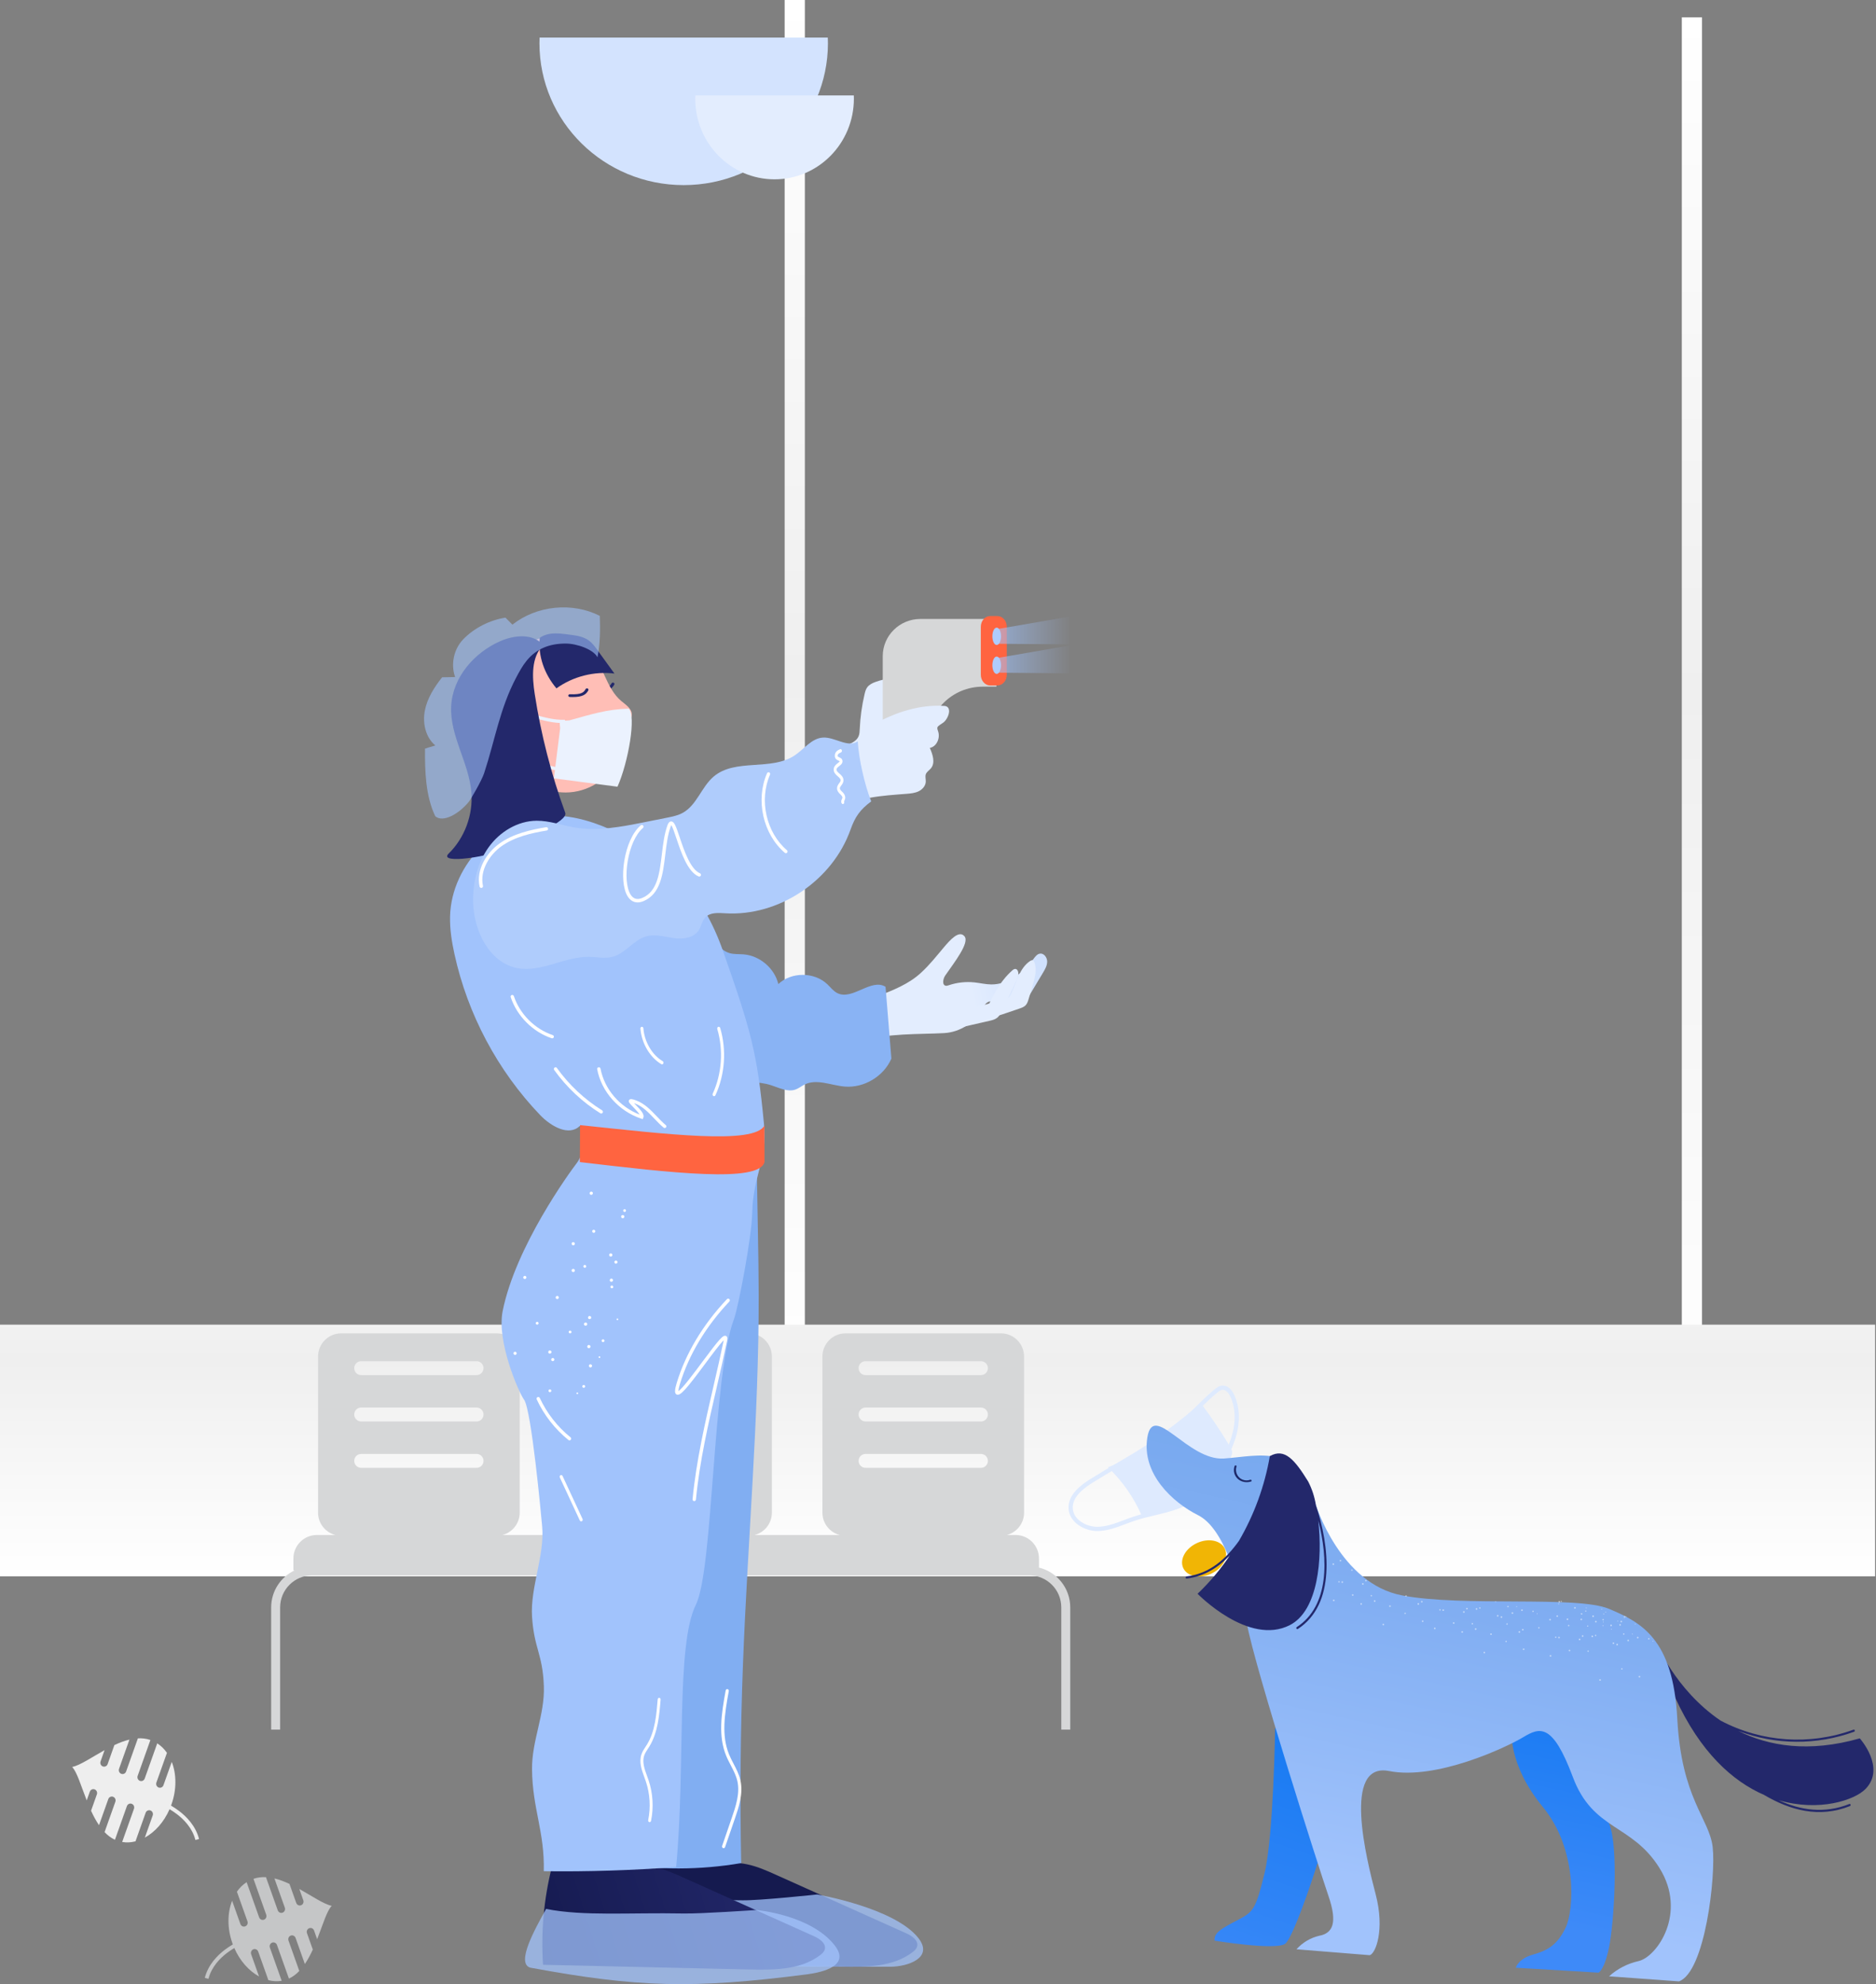 <svg width="227" height="240" viewBox="0 0 227 240" fill="none" xmlns="http://www.w3.org/2000/svg">
<rect x="0" y="0" width="227" height="240" fill="#808080" stroke="none"/>
<g clip-path="url(#clip0)">
<path d="M205.947 2.099H203.503V169.329H205.947V2.099Z" fill="url(#paint0_linear)"/>
<path d="M97.389 0H94.945V167.23H97.389V0Z" fill="url(#paint1_linear)"/>
<path d="M226.891 160.233H0V190.671H226.891V160.233Z" fill="url(#paint2_linear)"/>
<path d="M182.916 209.233C182.916 209.233 182.421 213.401 186.679 218.563C190.938 223.724 190.443 231.069 189.452 233.153C188.462 235.237 187.274 235.932 185.491 236.428C183.708 236.924 183.411 238.016 183.411 238.016L193.413 238.612C193.413 238.612 194.107 238.413 194.701 235.535C195.295 232.656 195.889 223.426 194.701 220.547C193.513 217.669 191.532 209.034 191.532 209.034C191.532 209.034 184.401 205.56 182.916 209.233Z" fill="url(#paint3_linear)"/>
<path d="M154.297 209.034C154.297 209.034 154.099 222.136 153.01 226.602C151.92 231.069 151.623 231.267 149.742 232.26C147.86 233.252 146.87 233.748 146.969 234.741C146.969 234.741 154.198 235.932 155.485 235.138C156.772 234.344 161.922 218.563 162.021 214.791C162.12 211.019 154.297 209.034 154.297 209.034Z" fill="url(#paint4_linear)"/>
<path d="M134.427 184.951C135.026 184.79 135.617 184.566 136.189 184.35C136.562 184.209 136.935 184.067 137.311 183.943C138.082 183.688 138.886 183.496 139.691 183.305C140.161 183.192 140.632 183.079 141.095 182.955C142.341 182.62 143.775 182.143 144.956 181.147C145.766 180.465 146.379 179.603 146.987 178.706C147.9 177.361 148.92 175.78 149.475 174.042C150.086 172.13 150.041 170.245 149.348 168.737C148.987 167.952 148.423 167.528 147.84 167.601C147.509 167.642 147.24 167.84 147.02 168.016C146.276 168.607 145.591 169.281 144.93 169.934C144.573 170.286 144.216 170.637 143.849 170.978C141.269 173.37 138.168 175.196 135.169 176.963C134.109 177.587 133.013 178.233 131.954 178.895C130.761 179.641 129.188 180.826 129.299 182.504C129.407 184.164 131.238 185.234 132.88 185.193C133.362 185.181 133.868 185.101 134.427 184.951ZM138.163 183.155C137.821 183.247 137.482 183.346 137.15 183.456C136.768 183.583 136.388 183.726 136.009 183.87C135.448 184.082 134.869 184.301 134.295 184.455C133.775 184.595 133.307 184.668 132.866 184.68C131.461 184.715 129.896 183.836 129.807 182.471C129.716 181.068 131.143 180.007 132.224 179.331C133.276 178.673 134.37 178.028 135.426 177.406C138.449 175.625 141.574 173.784 144.194 171.355C144.565 171.011 144.926 170.656 145.286 170.3C145.938 169.657 146.613 168.993 147.336 168.418C147.512 168.277 147.699 168.136 147.903 168.11C148.317 168.058 148.681 168.511 148.884 168.952C149.523 170.343 149.561 172.095 148.989 173.885C148.454 175.557 147.498 177.041 146.565 178.417C145.978 179.283 145.388 180.113 144.628 180.754C143.523 181.686 142.155 182.139 140.962 182.46C140.503 182.583 140.037 182.694 139.571 182.806C139.1 182.918 138.628 183.03 138.163 183.155Z" fill="#DEEAFE"/>
<path d="M149.089 175.645C149.101 175.891 148.996 176.127 148.894 176.353C148.159 177.974 147.371 179.663 145.95 180.755C145.228 181.311 144.379 181.68 143.525 182.003C141.801 182.653 140.014 183.136 138.198 183.442C137.24 181.2 135.821 179.156 134.052 177.468C136.772 176.732 144.528 170.499 145.3 169.721C146.564 171.403 147.738 173.15 148.817 174.954C148.947 175.167 149.078 175.394 149.089 175.645Z" fill="#DEEAFE"/>
<path d="M225.746 216.38C228.219 213.813 225.039 210.272 225.039 210.272C218.867 212.031 214.028 211.211 210.331 209.374C214.84 211.086 219.812 211.122 224.345 209.474C224.502 209.417 224.434 209.164 224.275 209.222C219.001 211.145 213.162 210.747 208.196 208.125C202.651 204.372 200.351 198.57 200.351 198.57L202.692 205.314C205.727 211.969 209.67 215.471 213.455 217.113C216.616 218.975 220.118 219.944 223.841 218.465C223.996 218.404 223.929 218.15 223.772 218.212C220.746 219.414 217.877 218.974 215.223 217.754C220.108 219.189 224.429 217.747 225.746 216.38Z" fill="#23286B"/>
<path d="M159.221 182.041C159.221 182.041 162.178 191.543 169.62 192.974C177.062 194.404 190.824 192.974 194.698 194.609C198.572 196.243 202.446 198.185 202.955 207.891C203.465 217.597 206.829 219.948 207.237 223.421C207.644 226.895 206.319 238.543 203.159 239.667L194.698 239.054C195.709 238.143 196.938 237.51 198.266 237.215C200.509 236.704 204.179 231.391 200.814 225.976C197.45 220.561 192.761 221.48 190.314 214.941C187.868 208.402 186.338 208.913 184.3 210.139C182.261 211.365 173.799 215.35 168.091 214.226C162.382 213.102 165.338 224.852 166.46 229.143C167.581 233.435 166.46 236.295 165.746 236.5L156.877 235.785C157.606 234.971 158.567 234.4 159.63 234.15C161.261 233.843 161.872 232.617 160.751 229.348C159.63 226.078 151.882 201.863 150.862 196.346C149.843 190.828 148.008 184.8 144.95 183.267C141.891 181.735 138.12 178.261 138.833 173.867C139.547 169.474 143.726 176.728 148.11 176.422C152.493 176.115 157.081 174.48 159.221 182.041Z" fill="url(#paint5_linear)"/>
<path d="M146.539 190.363C147.932 189.725 148.682 188.376 148.215 187.349C147.747 186.323 146.238 186.007 144.845 186.645C143.452 187.283 142.702 188.632 143.169 189.659C143.637 190.685 145.146 191.001 146.539 190.363Z" fill="#F1B505"/>
<path d="M159.23 182.085C159.074 181.078 158.756 180.102 158.289 179.197C156.66 176.573 155.453 175.117 153.653 176.133C153.027 179.749 151.76 183.223 149.911 186.391C148.358 188.549 146.41 190.335 143.589 190.684C143.424 190.704 143.422 190.967 143.589 190.946C145.782 190.675 147.462 189.575 148.843 188.103C147.708 189.804 146.389 191.372 144.91 192.781C144.91 192.781 151.075 199.136 156.078 196.571C159.505 194.814 160.038 188.544 159.511 183.924C160.712 188.518 160.877 194.238 156.914 196.81C156.773 196.902 156.904 197.129 157.047 197.037C161.667 194.036 160.876 186.976 159.23 182.085Z" fill="#23286B"/>
<path d="M149.382 177.348C149.003 178.561 150.119 179.577 151.367 179.207C151.518 179.162 151.439 178.946 151.289 178.991C150.628 179.242 149.888 178.908 149.638 178.244C149.534 177.969 149.527 177.665 149.62 177.386C149.665 177.241 149.427 177.205 149.382 177.348Z" fill="#1C2868"/>
<path opacity="0.51" d="M162.112 188.816C162.134 188.865 162.192 188.886 162.24 188.864C162.241 188.864 162.242 188.863 162.243 188.863C162.291 188.841 162.312 188.784 162.29 188.736C162.29 188.735 162.29 188.735 162.29 188.735C162.268 188.686 162.211 188.665 162.162 188.687C162.161 188.687 162.16 188.688 162.159 188.688C162.111 188.71 162.09 188.767 162.112 188.815C162.112 188.816 162.112 188.816 162.112 188.816ZM167.294 196.468C167.276 196.519 167.303 196.575 167.354 196.593C167.402 196.613 167.457 196.59 167.476 196.542C167.477 196.54 167.478 196.539 167.478 196.537C167.495 196.486 167.469 196.43 167.418 196.412C167.368 196.393 167.313 196.418 167.294 196.468ZM168.1 194.247C168.081 194.298 168.107 194.355 168.158 194.373C168.208 194.392 168.265 194.366 168.284 194.315C168.284 194.314 168.284 194.313 168.284 194.312C168.303 194.262 168.278 194.207 168.228 194.188C168.176 194.171 168.121 194.197 168.1 194.247ZM163.618 193.006C163.659 193.041 163.72 193.037 163.755 192.996C163.79 192.955 163.785 192.894 163.744 192.859C163.705 192.825 163.645 192.829 163.61 192.868C163.575 192.909 163.579 192.97 163.618 193.006ZM165.213 191.262C165.254 191.297 165.315 191.293 165.35 191.252C165.385 191.211 165.38 191.15 165.339 191.115C165.299 191.081 165.24 191.085 165.204 191.124C165.17 191.165 165.173 191.226 165.213 191.262ZM172.045 196.108C172.048 196.161 172.094 196.203 172.148 196.2C172.201 196.198 172.242 196.154 172.24 196.101C172.24 196.101 172.24 196.1 172.24 196.1C172.241 196.048 172.2 196.005 172.148 196.004C172.146 196.004 172.143 196.004 172.141 196.004C172.087 196.009 172.046 196.054 172.045 196.108ZM171.944 193.743C171.948 193.797 171.993 193.839 172.046 193.839C172.1 193.836 172.141 193.789 172.139 193.736C172.136 193.682 172.091 193.64 172.037 193.643C172.037 193.643 172.036 193.643 172.036 193.643C171.983 193.645 171.942 193.689 171.944 193.742C171.944 193.742 171.944 193.743 171.944 193.743ZM161.954 191.394C161.986 191.43 162.041 191.433 162.077 191.401C162.112 191.37 162.115 191.315 162.083 191.279C162.052 191.243 161.997 191.24 161.961 191.272C161.926 191.304 161.923 191.358 161.954 191.394ZM163.52 189.982C163.552 190.017 163.606 190.02 163.642 189.989C163.679 189.958 163.684 189.903 163.653 189.866C163.622 189.829 163.567 189.825 163.531 189.855C163.529 189.856 163.528 189.858 163.527 189.859C163.491 189.889 163.487 189.943 163.517 189.979C163.518 189.98 163.518 189.981 163.52 189.982ZM169.935 195.152C169.934 195.201 169.972 195.242 170.02 195.246C170.067 195.249 170.107 195.213 170.109 195.167C170.109 195.165 170.109 195.164 170.109 195.163C170.113 195.115 170.077 195.073 170.029 195.07C170.028 195.07 170.028 195.07 170.027 195.07C169.98 195.069 169.939 195.105 169.935 195.152ZM170.047 193.048C170.045 193.096 170.082 193.136 170.129 193.138C170.176 193.14 170.216 193.105 170.218 193.059C170.218 193.057 170.218 193.056 170.218 193.055C170.222 193.007 170.186 192.965 170.138 192.962C170.137 192.962 170.137 192.962 170.136 192.962C170.089 192.962 170.049 193 170.047 193.048ZM165.858 192.98C165.838 193.024 165.858 193.075 165.901 193.096C165.944 193.116 165.995 193.099 166.016 193.055C166.036 193.012 166.019 192.96 165.977 192.937C165.932 192.917 165.879 192.935 165.858 192.98ZM161.297 193.537C161.276 193.589 161.298 193.648 161.348 193.672C161.399 193.695 161.458 193.674 161.482 193.624C161.504 193.573 161.481 193.513 161.431 193.489C161.38 193.466 161.321 193.487 161.297 193.537ZM162.323 191.327C162.3 191.377 162.321 191.437 162.371 191.461C162.421 191.485 162.481 191.463 162.505 191.413C162.529 191.363 162.507 191.303 162.457 191.279C162.407 191.255 162.347 191.277 162.323 191.327ZM163.346 189.116C163.324 189.167 163.347 189.227 163.398 189.25C163.449 189.272 163.507 189.248 163.529 189.198C163.551 189.147 163.527 189.088 163.476 189.066C163.427 189.045 163.369 189.067 163.346 189.116ZM171.524 194.047C171.544 194.099 171.602 194.126 171.656 194.108C171.708 194.087 171.733 194.028 171.712 193.976C171.691 193.925 171.635 193.9 171.584 193.918C171.533 193.938 171.506 193.995 171.524 194.047ZM161.442 186.289C161.402 186.327 161.399 186.391 161.436 186.433L161.442 186.289ZM166.237 193.66C166.237 193.715 166.28 193.761 166.335 193.766C166.39 193.766 166.435 193.722 166.437 193.667C166.44 193.612 166.399 193.565 166.344 193.562C166.344 193.562 166.343 193.562 166.342 193.562C166.287 193.56 166.239 193.603 166.237 193.66ZM164.604 194.006C164.601 194.061 164.644 194.108 164.699 194.111C164.754 194.114 164.801 194.072 164.804 194.017C164.807 193.963 164.767 193.917 164.713 193.912C164.657 193.908 164.609 193.95 164.604 194.006ZM164.808 191.586C164.804 191.642 164.846 191.691 164.901 191.695C164.956 191.698 165.003 191.658 165.01 191.604C165.013 191.548 164.972 191.499 164.916 191.492C164.861 191.49 164.813 191.531 164.808 191.586ZM161.243 189.155C161.219 189.204 161.238 189.263 161.287 189.288C161.287 189.288 161.287 189.288 161.287 189.288C161.336 189.314 161.397 189.296 161.423 189.248C161.448 189.198 161.429 189.137 161.379 189.111C161.33 189.086 161.269 189.106 161.243 189.155ZM162.133 188.745C162.123 188.785 162.147 188.826 162.187 188.837C162.227 188.846 162.267 188.823 162.279 188.783C162.29 188.743 162.266 188.702 162.226 188.691C162.226 188.691 162.226 188.691 162.226 188.691C162.187 188.679 162.146 188.701 162.135 188.739C162.134 188.741 162.134 188.743 162.133 188.745Z" fill="white"/>
<path opacity="0.51" d="M180.94 193.783C180.962 193.801 180.994 193.797 181.012 193.776C181.03 193.754 181.026 193.722 181.004 193.704C180.983 193.686 180.951 193.689 180.933 193.711C180.915 193.733 180.918 193.765 180.94 193.783ZM185.955 195.209C185.958 195.238 185.984 195.259 186.012 195.256C186.039 195.254 186.058 195.232 186.057 195.205C186.057 195.203 186.056 195.201 186.056 195.199C186.054 195.171 186.03 195.15 186.002 195.152C185.974 195.155 185.953 195.181 185.955 195.209ZM183.462 194.323C183.456 194.351 183.472 194.379 183.498 194.389C183.526 194.397 183.556 194.38 183.564 194.352C183.572 194.324 183.555 194.294 183.527 194.286C183.499 194.281 183.471 194.296 183.462 194.323ZM179.516 199.859C179.498 199.91 179.525 199.966 179.575 199.984C179.624 200.004 179.678 199.981 179.698 199.933C179.699 199.931 179.699 199.93 179.7 199.928C179.717 199.877 179.691 199.821 179.64 199.803C179.59 199.784 179.535 199.809 179.516 199.859ZM180.322 197.638C180.304 197.69 180.332 197.745 180.383 197.762C180.433 197.78 180.488 197.753 180.506 197.703C180.525 197.653 180.5 197.598 180.45 197.579C180.398 197.562 180.342 197.588 180.322 197.638ZM181.131 195.415C181.113 195.465 181.138 195.52 181.188 195.538C181.189 195.539 181.19 195.539 181.191 195.54C181.239 195.559 181.294 195.536 181.313 195.488C181.314 195.486 181.315 195.485 181.315 195.483C181.332 195.431 181.306 195.375 181.256 195.354C181.205 195.337 181.15 195.364 181.131 195.415ZM175.84 196.398C175.881 196.433 175.942 196.428 175.977 196.387C176.011 196.347 176.007 196.285 175.966 196.25C175.926 196.216 175.867 196.22 175.831 196.259C175.796 196.3 175.8 196.361 175.84 196.398ZM177.435 194.654C177.475 194.689 177.536 194.684 177.571 194.643C177.606 194.603 177.602 194.541 177.561 194.506C177.521 194.472 177.461 194.476 177.426 194.515C177.391 194.555 177.395 194.617 177.435 194.654ZM184.267 199.499C184.271 199.553 184.316 199.594 184.37 199.591C184.423 199.589 184.464 199.545 184.462 199.492C184.462 199.492 184.462 199.491 184.462 199.491C184.463 199.439 184.422 199.397 184.37 199.396C184.368 199.396 184.366 199.396 184.363 199.396C184.309 199.4 184.267 199.445 184.267 199.499ZM184.166 197.134C184.17 197.188 184.215 197.23 184.268 197.23C184.322 197.227 184.363 197.18 184.361 197.126C184.358 197.073 184.313 197.031 184.259 197.034C184.259 197.034 184.258 197.034 184.258 197.034C184.205 197.035 184.164 197.08 184.166 197.132C184.166 197.133 184.166 197.134 184.166 197.134ZM184.064 194.773C184.065 194.825 184.108 194.866 184.159 194.865C184.161 194.865 184.162 194.865 184.164 194.865C184.217 194.865 184.26 194.821 184.26 194.767C184.26 194.765 184.26 194.764 184.26 194.762C184.257 194.708 184.211 194.666 184.157 194.669C184.103 194.672 184.061 194.718 184.064 194.772C184.064 194.773 184.064 194.773 184.064 194.773ZM174.176 194.786C174.208 194.821 174.263 194.824 174.299 194.793C174.334 194.761 174.337 194.706 174.306 194.67C174.274 194.634 174.219 194.631 174.183 194.663C174.148 194.695 174.145 194.75 174.176 194.786ZM182.157 198.544C182.156 198.593 182.193 198.634 182.242 198.637C182.289 198.64 182.328 198.605 182.331 198.558C182.331 198.557 182.331 198.556 182.331 198.554C182.335 198.506 182.299 198.465 182.251 198.461C182.25 198.461 182.25 198.461 182.249 198.461C182.202 198.46 182.162 198.496 182.157 198.544ZM182.269 196.439C182.267 196.487 182.304 196.527 182.351 196.529C182.398 196.532 182.438 196.496 182.44 196.45C182.44 196.448 182.44 196.447 182.44 196.446C182.444 196.398 182.408 196.356 182.36 196.353C182.359 196.353 182.359 196.353 182.358 196.353C182.311 196.353 182.271 196.391 182.269 196.439ZM182.379 194.328C182.375 194.376 182.411 194.417 182.459 194.421C182.46 194.421 182.46 194.421 182.461 194.421C182.506 194.425 182.546 194.391 182.55 194.346C182.55 194.343 182.55 194.341 182.55 194.338C182.554 194.29 182.518 194.248 182.47 194.245C182.469 194.245 182.469 194.245 182.468 194.245C182.421 194.244 182.382 194.281 182.379 194.328ZM178.079 196.371C178.06 196.415 178.079 196.467 178.123 196.487C178.166 196.508 178.217 196.49 178.238 196.447C178.258 196.403 178.241 196.351 178.198 196.328C178.154 196.307 178.101 196.327 178.079 196.371ZM178.989 194.465C178.967 194.506 178.983 194.557 179.024 194.578C179.025 194.579 179.027 194.58 179.028 194.581C179.071 194.602 179.123 194.584 179.143 194.541C179.163 194.497 179.146 194.445 179.104 194.422C179.06 194.402 179.009 194.422 178.989 194.465ZM186.124 196.926C186.138 196.97 186.185 196.993 186.228 196.979C186.23 196.978 186.232 196.978 186.233 196.977C186.278 196.963 186.304 196.914 186.289 196.868C186.288 196.867 186.288 196.866 186.288 196.865C186.27 196.821 186.22 196.798 186.175 196.814C186.13 196.829 186.107 196.878 186.122 196.923C186.123 196.924 186.124 196.925 186.124 196.926ZM185.42 194.935C185.436 194.98 185.486 195.005 185.532 194.99C185.577 194.972 185.6 194.921 185.583 194.876C185.567 194.832 185.519 194.809 185.475 194.823C185.43 194.837 185.404 194.885 185.418 194.93C185.419 194.932 185.419 194.934 185.42 194.935ZM173.519 196.928C173.497 196.98 173.52 197.039 173.57 197.063C173.62 197.087 173.68 197.065 173.704 197.015C173.726 196.964 173.703 196.904 173.652 196.881C173.602 196.857 173.543 196.878 173.519 196.928ZM174.545 194.718C174.522 194.768 174.543 194.828 174.593 194.852C174.643 194.876 174.703 194.854 174.727 194.804C174.751 194.754 174.729 194.694 174.679 194.67C174.629 194.646 174.569 194.668 174.545 194.718ZM183.745 197.438C183.766 197.491 183.824 197.518 183.878 197.499C183.93 197.478 183.955 197.419 183.933 197.367C183.913 197.316 183.857 197.291 183.806 197.309C183.755 197.329 183.728 197.386 183.745 197.438ZM182.911 195.149C182.931 195.201 182.987 195.227 183.039 195.21C183.092 195.191 183.119 195.133 183.1 195.081C183.081 195.028 183.024 195.001 182.971 195.02C182.92 195.04 182.893 195.097 182.911 195.149ZM178.459 197.051C178.459 197.106 178.502 197.152 178.556 197.157C178.612 197.157 178.657 197.114 178.659 197.058C178.662 197.004 178.621 196.956 178.566 196.953C178.566 196.953 178.565 196.953 178.564 196.953C178.508 196.95 178.461 196.994 178.459 197.051C178.459 197.051 178.459 197.051 178.459 197.051ZM178.562 194.613C178.56 194.669 178.604 194.717 178.659 194.719C178.659 194.719 178.659 194.719 178.66 194.719C178.714 194.721 178.76 194.679 178.761 194.624C178.764 194.569 178.721 194.522 178.666 194.52C178.612 194.517 178.566 194.559 178.562 194.613ZM176.826 197.397C176.823 197.452 176.866 197.499 176.921 197.503C176.976 197.506 177.023 197.463 177.026 197.408C177.029 197.355 176.989 197.308 176.935 197.303C176.879 197.299 176.831 197.341 176.826 197.397ZM177.029 194.977C177.025 195.033 177.067 195.082 177.123 195.086C177.177 195.089 177.225 195.049 177.231 194.995C177.235 194.939 177.194 194.89 177.138 194.883C177.082 194.88 177.035 194.922 177.029 194.977ZM181.579 195.637C181.597 195.69 181.654 195.719 181.707 195.702C181.759 195.685 181.788 195.629 181.771 195.577C181.757 195.524 181.703 195.494 181.651 195.508C181.649 195.508 181.648 195.509 181.647 195.509C181.593 195.525 181.563 195.581 181.578 195.634C181.578 195.635 181.579 195.636 181.579 195.637Z" fill="white"/>
<path opacity="0.51" d="M194.946 197.101C194.968 197.119 195 197.115 195.018 197.093C195.036 197.072 195.032 197.04 195.01 197.022C194.989 197.004 194.957 197.007 194.939 197.029C194.921 197.051 194.925 197.083 194.946 197.101ZM195.723 196.127C195.746 196.144 195.778 196.141 195.798 196.12C195.815 196.097 195.81 196.065 195.787 196.048C195.768 196.03 195.737 196.031 195.719 196.051C195.718 196.052 195.717 196.053 195.715 196.055C195.698 196.077 195.701 196.109 195.723 196.127ZM199.962 198.528C199.965 198.556 199.99 198.577 200.019 198.574C200.045 198.573 200.065 198.55 200.063 198.524C200.063 198.522 200.063 198.519 200.062 198.517C200.06 198.489 200.036 198.469 200.009 198.471C199.98 198.473 199.959 198.499 199.962 198.528ZM193.78 194.666C193.793 194.69 193.823 194.699 193.848 194.686C193.872 194.672 193.881 194.642 193.868 194.618C193.855 194.593 193.825 194.585 193.8 194.598C193.776 194.609 193.766 194.637 193.778 194.661C193.778 194.663 193.779 194.664 193.78 194.666ZM197.468 197.641C197.462 197.669 197.478 197.697 197.505 197.707C197.533 197.715 197.562 197.698 197.57 197.67C197.578 197.642 197.562 197.613 197.533 197.605C197.506 197.599 197.478 197.614 197.468 197.641ZM197.815 196.443C197.808 196.471 197.825 196.498 197.852 196.505C197.877 196.515 197.906 196.502 197.915 196.476C197.915 196.475 197.916 196.474 197.916 196.472C197.923 196.444 197.907 196.415 197.88 196.407C197.852 196.401 197.824 196.417 197.815 196.443ZM188.341 195.525C188.363 195.574 188.42 195.595 188.469 195.573C188.47 195.573 188.471 195.572 188.472 195.572C188.52 195.55 188.541 195.493 188.519 195.445C188.519 195.445 188.518 195.445 188.518 195.444C188.496 195.396 188.439 195.374 188.39 195.396C188.389 195.396 188.388 195.397 188.387 195.397C188.339 195.419 188.319 195.476 188.34 195.524C188.34 195.525 188.34 195.525 188.341 195.525ZM190.478 194.526C190.501 194.576 190.559 194.597 190.609 194.575C190.658 194.552 190.68 194.493 190.657 194.444C190.657 194.443 190.657 194.443 190.656 194.442C190.634 194.394 190.577 194.373 190.529 194.395C190.529 194.395 190.529 194.395 190.529 194.395C190.48 194.419 190.458 194.476 190.478 194.526ZM193.522 203.177C193.505 203.228 193.531 203.284 193.582 203.302C193.63 203.322 193.685 203.299 193.704 203.251C193.705 203.249 193.706 203.248 193.706 203.246C193.723 203.195 193.697 203.139 193.646 203.121C193.596 203.102 193.541 203.127 193.522 203.177ZM195.137 198.733C195.119 198.783 195.144 198.838 195.194 198.856C195.195 198.857 195.196 198.857 195.197 198.857C195.245 198.877 195.3 198.854 195.32 198.806C195.32 198.804 195.321 198.803 195.321 198.801C195.338 198.749 195.312 198.693 195.262 198.672C195.211 198.655 195.156 198.682 195.137 198.733ZM195.943 196.512C195.925 196.563 195.952 196.619 196.003 196.637C196.054 196.655 196.11 196.628 196.128 196.577C196.147 196.527 196.122 196.471 196.072 196.453C196.022 196.433 195.965 196.458 195.945 196.508C195.944 196.509 195.944 196.511 195.943 196.512ZM189.846 199.716C189.887 199.751 189.948 199.746 189.983 199.705C190.018 199.665 190.013 199.603 189.972 199.568C189.933 199.534 189.873 199.538 189.838 199.577C189.803 199.618 189.807 199.679 189.846 199.716ZM191.441 197.972C191.482 198.007 191.543 198.002 191.578 197.961C191.613 197.921 191.608 197.859 191.567 197.824C191.527 197.79 191.468 197.794 191.433 197.833C191.398 197.874 191.401 197.935 191.441 197.972ZM193.036 196.231C193.077 196.267 193.14 196.262 193.176 196.22C193.21 196.18 193.207 196.12 193.169 196.083C193.13 196.045 193.067 196.047 193.029 196.086C192.991 196.126 192.992 196.189 193.032 196.227C193.033 196.229 193.034 196.23 193.036 196.231ZM198.273 202.817C198.277 202.871 198.322 202.912 198.376 202.909C198.429 202.907 198.47 202.863 198.468 202.81C198.468 202.81 198.468 202.809 198.468 202.809C198.469 202.757 198.428 202.715 198.376 202.714C198.374 202.714 198.372 202.714 198.369 202.714C198.315 202.718 198.274 202.763 198.273 202.817ZM198.071 198.091C198.072 198.143 198.114 198.184 198.166 198.183C198.167 198.183 198.169 198.183 198.17 198.183C198.224 198.183 198.266 198.139 198.266 198.085C198.266 198.083 198.266 198.082 198.266 198.08C198.263 198.026 198.217 197.984 198.164 197.987C198.109 197.99 198.068 198.036 198.071 198.09C198.071 198.091 198.071 198.091 198.071 198.091ZM188.182 198.104C188.214 198.139 188.269 198.142 188.305 198.111C188.34 198.079 188.344 198.024 188.312 197.988C188.28 197.952 188.225 197.949 188.189 197.981C188.154 198.013 188.151 198.067 188.182 198.104ZM189.748 196.691C189.78 196.726 189.834 196.729 189.87 196.698C189.907 196.667 189.912 196.612 189.881 196.575C189.85 196.539 189.795 196.534 189.759 196.565C189.757 196.566 189.756 196.567 189.755 196.568C189.719 196.598 189.715 196.652 189.745 196.688C189.746 196.689 189.747 196.69 189.748 196.691ZM191.293 195.219C191.29 195.24 191.298 195.262 191.313 195.278C191.345 195.313 191.4 195.317 191.436 195.285C191.472 195.253 191.476 195.197 191.444 195.159C191.443 195.159 191.443 195.159 191.443 195.159C191.424 195.137 191.395 195.126 191.366 195.13L191.362 195.13C191.346 195.131 191.331 195.139 191.32 195.152C191.301 195.168 191.29 195.193 191.293 195.219ZM196.163 201.862C196.162 201.911 196.2 201.952 196.249 201.955C196.295 201.958 196.335 201.923 196.338 201.876C196.338 201.875 196.338 201.874 196.338 201.872C196.341 201.824 196.305 201.783 196.257 201.779C196.257 201.779 196.256 201.779 196.256 201.779C196.208 201.778 196.168 201.814 196.163 201.862ZM196.385 197.646C196.382 197.693 196.417 197.735 196.465 197.739C196.466 197.739 196.466 197.739 196.467 197.739C196.512 197.743 196.552 197.709 196.556 197.664C196.556 197.661 196.556 197.659 196.556 197.656C196.56 197.608 196.524 197.566 196.476 197.563C196.475 197.563 196.475 197.563 196.474 197.563C196.427 197.562 196.388 197.599 196.385 197.646ZM196.494 195.541C196.493 195.589 196.531 195.63 196.58 195.631C196.627 195.632 196.666 195.595 196.669 195.548C196.67 195.501 196.635 195.46 196.587 195.455C196.538 195.454 196.497 195.492 196.494 195.541ZM192.086 199.689C192.066 199.733 192.086 199.785 192.129 199.805C192.172 199.825 192.223 199.808 192.244 199.765C192.264 199.721 192.247 199.669 192.205 199.646C192.16 199.626 192.107 199.645 192.086 199.689ZM192.995 197.783C192.973 197.824 192.989 197.875 193.03 197.896C193.031 197.897 193.033 197.898 193.034 197.899C193.077 197.919 193.129 197.902 193.149 197.859C193.169 197.815 193.152 197.763 193.11 197.74C193.066 197.72 193.015 197.74 192.995 197.783ZM193.9 195.877C193.88 195.92 193.899 195.972 193.942 195.992C193.984 196.012 194.035 195.995 194.055 195.952C194.076 195.91 194.059 195.858 194.016 195.836C193.973 195.815 193.922 195.833 193.901 195.875C193.901 195.876 193.901 195.877 193.9 195.877ZM199.426 198.253C199.442 198.298 199.492 198.323 199.538 198.308C199.583 198.29 199.606 198.239 199.589 198.193C199.572 198.15 199.525 198.127 199.481 198.141C199.435 198.155 199.41 198.203 199.424 198.248C199.425 198.25 199.426 198.252 199.426 198.253ZM193.951 196.192C193.944 196.219 193.96 196.247 193.988 196.254C194.015 196.261 194.042 196.244 194.049 196.217C194.056 196.189 194.04 196.162 194.012 196.155C193.985 196.148 193.958 196.165 193.951 196.192ZM194.249 194.984C194.244 195.012 194.262 195.039 194.29 195.046C194.317 195.053 194.345 195.036 194.352 195.009C194.359 194.983 194.344 194.956 194.319 194.948C194.317 194.947 194.316 194.947 194.315 194.947C194.287 194.939 194.258 194.954 194.25 194.982C194.25 194.983 194.249 194.983 194.249 194.984ZM191.916 194.534C191.939 194.549 191.97 194.544 191.988 194.523C192.005 194.501 192.001 194.469 191.979 194.452C191.978 194.451 191.978 194.451 191.977 194.45C191.956 194.433 191.925 194.436 191.908 194.457C191.907 194.459 191.905 194.46 191.905 194.461C191.888 194.485 191.893 194.517 191.916 194.534ZM196.501 195.69C196.505 195.718 196.53 195.737 196.558 195.734C196.586 195.73 196.605 195.704 196.601 195.676C196.6 195.65 196.577 195.63 196.551 195.632C196.549 195.632 196.546 195.632 196.544 195.633C196.517 195.636 196.497 195.661 196.501 195.688C196.501 195.689 196.501 195.69 196.501 195.69ZM188.56 194.055C188.581 194.078 188.616 194.081 188.64 194.06C188.64 194.06 188.641 194.06 188.641 194.059C188.665 194.039 188.669 194.003 188.649 193.978C188.648 193.977 188.647 193.976 188.646 193.975C188.626 193.951 188.59 193.949 188.567 193.969C188.566 193.97 188.566 193.97 188.565 193.97C188.541 193.993 188.539 194.03 188.56 194.055ZM193.907 196.645C193.904 196.675 193.926 196.702 193.955 196.706C193.957 196.706 193.96 196.706 193.962 196.706C193.994 196.708 194.021 196.683 194.023 196.651C194.023 196.619 194 196.592 193.968 196.587C193.936 196.586 193.908 196.612 193.907 196.645C193.907 196.645 193.907 196.645 193.907 196.645ZM193.993 195.226C193.992 195.259 194.018 195.287 194.051 195.288H194.051C194.083 195.289 194.11 195.264 194.112 195.233C194.112 195.2 194.089 195.173 194.057 195.168C194.024 195.168 193.996 195.193 193.993 195.226ZM191.293 195.219C191.298 195.225 191.305 195.231 191.312 195.235C191.34 195.25 191.375 195.238 191.389 195.21C191.39 195.209 191.39 195.208 191.39 195.208C191.404 195.179 191.393 195.146 191.366 195.13L191.363 195.13C191.334 195.115 191.3 195.127 191.286 195.156C191.285 195.156 191.285 195.157 191.285 195.157C191.274 195.178 191.278 195.202 191.293 195.219ZM196.695 195.587C196.706 195.618 196.739 195.634 196.769 195.624C196.77 195.623 196.771 195.623 196.771 195.623C196.801 195.613 196.816 195.58 196.806 195.55C196.798 195.521 196.768 195.503 196.738 195.51C196.736 195.511 196.735 195.511 196.734 195.511C196.703 195.522 196.686 195.556 196.695 195.587ZM187.525 200.247C187.504 200.298 187.526 200.357 187.576 200.381C187.627 200.405 187.686 200.384 187.71 200.333C187.732 200.282 187.709 200.222 187.659 200.199C187.609 200.175 187.549 200.196 187.525 200.247ZM188.551 198.036C188.528 198.086 188.549 198.146 188.599 198.17C188.649 198.194 188.709 198.172 188.733 198.122C188.757 198.072 188.735 198.012 188.685 197.988C188.635 197.965 188.575 197.986 188.551 198.036ZM189.574 195.825C189.552 195.876 189.575 195.936 189.626 195.96C189.677 195.981 189.735 195.958 189.757 195.907C189.779 195.856 189.755 195.797 189.704 195.775C189.655 195.754 189.597 195.776 189.574 195.825ZM196.917 198.467C196.937 198.519 196.993 198.546 197.046 198.528C197.098 198.509 197.125 198.452 197.107 198.399C197.088 198.347 197.03 198.319 196.978 198.338C196.926 198.358 196.899 198.415 196.917 198.467ZM196.082 196.178C196.102 196.23 196.159 196.257 196.211 196.239C196.264 196.218 196.29 196.16 196.272 196.107C196.251 196.054 196.192 196.03 196.14 196.051C196.09 196.071 196.065 196.127 196.082 196.178ZM192.568 197.931C192.566 197.987 192.61 198.035 192.666 198.037C192.666 198.037 192.666 198.037 192.666 198.037C192.72 198.039 192.766 197.996 192.768 197.942C192.771 197.887 192.729 197.84 192.674 197.836C192.619 197.833 192.572 197.875 192.568 197.93C192.568 197.93 192.568 197.931 192.568 197.931ZM192.671 195.497C192.667 195.551 192.709 195.599 192.763 195.602C192.764 195.602 192.765 195.602 192.765 195.602C192.821 195.606 192.87 195.564 192.874 195.508C192.878 195.452 192.836 195.403 192.78 195.399C192.724 195.395 192.675 195.437 192.671 195.493C192.671 195.495 192.671 195.496 192.671 195.497ZM191.036 198.295C191.032 198.351 191.074 198.4 191.13 198.404C191.184 198.407 191.231 198.367 191.238 198.313C191.241 198.257 191.2 198.208 191.145 198.201C191.089 198.199 191.041 198.24 191.036 198.295ZM191.238 195.875C191.235 195.931 191.276 195.98 191.332 195.984C191.387 195.989 191.436 195.948 191.441 195.893C191.445 195.839 191.405 195.79 191.35 195.785C191.295 195.78 191.246 195.82 191.238 195.875ZM187.471 195.864C187.447 195.913 187.466 195.972 187.515 195.997C187.515 195.997 187.515 195.997 187.515 195.997C187.564 196.024 187.625 196.005 187.651 195.957C187.676 195.907 187.657 195.846 187.607 195.82C187.558 195.796 187.498 195.815 187.471 195.864ZM188.585 193.705C188.559 193.753 188.578 193.814 188.626 193.841C188.675 193.867 188.735 193.848 188.761 193.8C188.762 193.799 188.762 193.798 188.763 193.797C188.787 193.747 188.767 193.687 188.719 193.66C188.67 193.635 188.61 193.655 188.586 193.704C188.586 193.704 188.586 193.704 188.585 193.705ZM195.585 198.956C195.603 199.009 195.661 199.037 195.714 199.02C195.766 199.003 195.794 198.947 195.777 198.895C195.763 198.843 195.709 198.812 195.657 198.826C195.656 198.827 195.654 198.827 195.653 198.828C195.6 198.843 195.569 198.899 195.585 198.953C195.585 198.954 195.585 198.955 195.585 198.956ZM194.849 196.642C194.868 196.695 194.925 196.723 194.978 196.706C195.03 196.689 195.059 196.633 195.041 196.581C195.027 196.529 194.973 196.498 194.921 196.512C194.92 196.513 194.919 196.513 194.917 196.514C194.864 196.529 194.833 196.586 194.849 196.639C194.849 196.64 194.849 196.641 194.849 196.642ZM192.035 196.699C192.04 196.741 192.078 196.77 192.12 196.764C192.16 196.759 192.189 196.722 192.185 196.682C192.182 196.642 192.147 196.612 192.107 196.615C192.104 196.616 192.102 196.616 192.099 196.616C192.059 196.622 192.03 196.659 192.035 196.699ZM191.806 194.886C191.812 194.928 191.85 194.957 191.892 194.951C191.933 194.945 191.963 194.907 191.957 194.865C191.952 194.824 191.915 194.794 191.874 194.799C191.873 194.799 191.872 194.799 191.871 194.799C191.83 194.806 191.801 194.844 191.806 194.886ZM188.361 195.454C188.351 195.494 188.375 195.535 188.415 195.546C188.455 195.554 188.495 195.531 188.507 195.492C188.518 195.452 188.494 195.411 188.454 195.4C188.454 195.4 188.454 195.4 188.454 195.399C188.415 195.388 188.374 195.41 188.363 195.448C188.362 195.45 188.362 195.452 188.361 195.454ZM188.842 193.685C188.832 193.726 188.855 193.768 188.896 193.781C188.936 193.792 188.977 193.768 188.988 193.728C188.988 193.727 188.988 193.727 188.988 193.727C189 193.688 188.979 193.647 188.94 193.636C188.939 193.635 188.938 193.635 188.937 193.635C188.898 193.622 188.855 193.644 188.842 193.684C188.842 193.684 188.842 193.685 188.842 193.685Z" fill="white"/>
<path d="M15.259 214.282L16.686 210.268C17.201 210.242 17.708 210.3 18.199 210.47L16.656 214.81C16.57 215.053 16.691 215.323 16.927 215.412C17.163 215.501 17.425 215.376 17.512 215.133L19.026 210.874C19.484 211.17 19.879 211.561 20.202 212.023L18.924 215.616C18.837 215.86 18.959 216.129 19.195 216.219C19.431 216.308 19.693 216.183 19.779 215.939L20.783 213.117C21.359 214.587 21.393 216.449 20.743 218.278C20.727 218.321 20.712 218.363 20.696 218.405C21.03 218.604 21.356 218.819 21.669 219.055C22.547 219.72 23.68 220.848 24.085 222.446L23.645 222.565C23.272 221.1 22.218 220.054 21.399 219.434C21.117 219.22 20.822 219.024 20.518 218.842C19.837 220.399 18.746 221.61 17.525 222.278L18.479 219.597C18.565 219.353 18.444 219.083 18.208 218.994C17.971 218.905 17.71 219.03 17.623 219.273L16.395 222.729C15.859 222.866 15.315 222.896 14.783 222.805L16.211 218.79C16.298 218.546 16.177 218.277 15.94 218.188C15.704 218.098 15.443 218.223 15.356 218.467L13.909 222.537C13.441 222.324 13.026 222.005 12.652 221.614L13.959 217.939C14.045 217.696 13.924 217.426 13.688 217.337C13.452 217.248 13.19 217.372 13.104 217.616L11.98 220.775C11.617 220.244 11.301 219.646 11.018 219.028L11.723 217.044C11.809 216.801 11.688 216.531 11.452 216.442C11.215 216.353 10.954 216.478 10.867 216.721L10.492 217.777C9.798 216.002 9.306 214.305 8.727 213.739C9.708 213.526 11.106 212.558 12.653 211.697L12.167 213.064C12.081 213.308 12.202 213.577 12.438 213.666C12.675 213.756 12.936 213.631 13.023 213.387L13.841 211.084C14.441 210.803 15.053 210.567 15.662 210.421L14.404 213.959C14.317 214.202 14.439 214.472 14.675 214.561C14.911 214.65 15.173 214.525 15.259 214.282Z" fill="#EEEEEE"/>
<path opacity="0.8" d="M33.61 231.075L32.183 227.061C31.668 227.035 31.161 227.093 30.67 227.263L32.213 231.602C32.299 231.846 32.178 232.116 31.942 232.205C31.705 232.294 31.444 232.169 31.357 231.926L29.843 227.667C29.384 227.963 28.99 228.354 28.667 228.816L29.945 232.409C30.031 232.653 29.91 232.922 29.674 233.011C29.437 233.101 29.176 232.976 29.089 232.732L28.086 229.91C27.509 231.38 27.475 233.242 28.126 235.07C28.141 235.113 28.157 235.155 28.173 235.198C27.838 235.396 27.512 235.611 27.199 235.848C26.321 236.513 25.189 237.641 24.783 239.239L25.224 239.358C25.596 237.893 26.651 236.846 27.469 236.226C27.751 236.012 28.047 235.817 28.35 235.635C29.032 237.192 30.123 238.402 31.344 239.071L30.39 236.39C30.304 236.146 30.425 235.877 30.661 235.787C30.897 235.698 31.159 235.823 31.245 236.067L32.474 239.522C33.01 239.659 33.554 239.689 34.086 239.598L32.657 235.583C32.571 235.34 32.692 235.07 32.928 234.981C33.165 234.892 33.426 235.016 33.513 235.26L34.96 239.33C35.427 239.117 35.843 238.799 36.216 238.407L34.909 234.732C34.823 234.489 34.944 234.219 35.18 234.13C35.417 234.041 35.678 234.166 35.765 234.409L36.888 237.568C37.251 237.037 37.568 236.439 37.851 235.821L37.146 233.838C37.059 233.594 37.18 233.325 37.417 233.235C37.653 233.146 37.915 233.271 38.001 233.514L38.377 234.571C39.07 232.794 39.562 231.099 40.142 230.532C39.16 230.319 37.763 229.351 36.215 228.49L36.701 229.858C36.788 230.101 36.666 230.371 36.43 230.46C36.194 230.549 35.932 230.424 35.846 230.181L35.027 227.878C34.427 227.597 33.816 227.361 33.206 227.215L34.465 230.752C34.551 230.996 34.43 231.265 34.194 231.355C33.958 231.443 33.697 231.318 33.61 231.075Z" fill="#D6D7D8"/>
<path d="M125.72 189.617V188.521C125.72 186.948 124.45 185.672 122.882 185.672H121.831C123.028 185.356 123.914 184.272 123.914 182.971V164.087C123.914 162.538 122.664 161.283 121.121 161.283H102.309C100.766 161.283 99.515 162.538 99.515 164.087V182.971C99.515 184.271 100.401 185.355 101.598 185.672H91.317C92.513 185.356 93.4 184.272 93.4 182.971V164.087C93.4 162.538 92.149 161.283 90.606 161.283H71.794C70.251 161.283 69 162.538 69 164.087V182.971C69 184.271 69.886 185.355 71.083 185.672H60.802C61.998 185.356 62.885 184.272 62.885 182.971V164.087C62.885 162.538 61.634 161.283 60.091 161.283H41.279C39.736 161.283 38.485 162.538 38.485 164.087V182.971C38.485 184.271 39.371 185.355 40.568 185.672H38.339C36.771 185.672 35.501 186.948 35.501 188.521V189.945H35.663C33.982 190.737 32.812 192.448 32.812 194.431V209.213H33.897V194.431C33.897 192.298 35.625 190.563 37.75 190.563H124.564C126.689 190.563 128.418 192.298 128.418 194.431V209.213H129.502V194.431C129.502 192.098 127.886 190.141 125.72 189.617ZM104.731 164.649H118.7C119.163 164.649 119.538 165.025 119.538 165.49C119.538 165.954 119.163 166.331 118.7 166.331H104.731C104.268 166.331 103.893 165.954 103.893 165.49C103.893 165.025 104.267 164.649 104.731 164.649ZM104.731 170.257H118.7C119.163 170.257 119.538 170.634 119.538 171.099C119.538 171.563 119.163 171.94 118.7 171.94H104.731C104.268 171.94 103.893 171.563 103.893 171.099C103.893 170.634 104.267 170.257 104.731 170.257ZM104.731 175.867H118.7C119.163 175.867 119.538 176.243 119.538 176.708C119.538 177.172 119.163 177.549 118.7 177.549H104.731C104.268 177.549 103.893 177.172 103.893 176.708C103.892 176.243 104.267 175.867 104.731 175.867ZM74.215 164.649H88.184C88.647 164.649 89.022 165.025 89.022 165.49C89.022 165.954 88.647 166.331 88.184 166.331H74.215C73.752 166.331 73.377 165.954 73.377 165.49C73.377 165.025 73.752 164.649 74.215 164.649ZM74.215 170.257H88.184C88.647 170.257 89.022 170.634 89.022 171.099C89.022 171.563 88.647 171.94 88.184 171.94H74.215C73.752 171.94 73.377 171.563 73.377 171.099C73.377 170.634 73.752 170.257 74.215 170.257ZM74.215 175.867H88.184C88.647 175.867 89.022 176.243 89.022 176.708C89.022 177.172 88.647 177.549 88.184 177.549H74.215C73.752 177.549 73.377 177.172 73.377 176.708C73.377 176.243 73.752 175.867 74.215 175.867ZM43.7 164.649H57.669C58.132 164.649 58.508 165.025 58.508 165.49C58.508 165.954 58.132 166.331 57.669 166.331H43.7C43.238 166.331 42.862 165.954 42.862 165.49C42.862 165.025 43.238 164.649 43.7 164.649ZM43.7 170.257H57.669C58.132 170.257 58.508 170.634 58.508 171.099C58.508 171.563 58.132 171.94 57.669 171.94H43.7C43.238 171.94 42.862 171.563 42.862 171.099C42.862 170.634 43.238 170.257 43.7 170.257ZM43.7 175.867H57.669C58.132 175.867 58.508 176.243 58.508 176.708C58.508 177.172 58.132 177.549 57.669 177.549H43.7C43.238 177.549 42.862 177.172 42.862 176.708C42.862 176.243 43.238 175.867 43.7 175.867Z" fill="#D6D7D8"/>
<path d="M65.292 4.548C65.283 4.776 65.275 5.004 65.275 5.234C65.275 14.71 73.089 22.391 82.728 22.391C92.367 22.391 100.181 14.71 100.181 5.234C100.181 5.004 100.173 4.776 100.164 4.548H65.292Z" fill="#D3E3FE"/>
<path d="M84.134 11.545C84.129 11.675 84.124 11.805 84.124 11.935C84.124 17.323 88.422 21.691 93.723 21.691C99.025 21.691 103.322 17.323 103.322 11.935C103.322 11.805 103.318 11.675 103.313 11.545H84.134Z" fill="#E3EDFE"/>
<path d="M110.968 235.464C111.182 234.739 110.352 234.165 109.655 233.852C104.413 231.498 99.171 229.144 93.928 226.791C92.783 226.277 91.626 225.759 90.394 225.506C86.301 224.666 81.891 226.834 77.954 225.447C76.977 229.315 76.612 233.333 76.878 237.31C85.196 237.501 93.514 237.691 101.832 237.881C104.809 237.95 108.046 237.938 110.406 236.146C110.646 235.964 110.883 235.75 110.968 235.464Z" fill="#151A4F"/>
<path opacity="0.75" d="M75.788 229.213C80.343 230.104 83.205 229.735 89.816 229.861C91.905 229.901 98.873 229.155 98.873 229.155C98.873 229.155 108.274 230.754 111.142 234.447C112.983 236.819 109.859 237.891 107.73 237.897C94.019 237.932 86.206 237.755 74.37 237.088C72.636 236.549 74.416 231.684 75.788 229.213Z" fill="#A1C3FC"/>
<path d="M72.431 83.615C72.322 83.615 72.207 83.613 72.085 83.608C71.982 83.603 71.902 83.526 71.907 83.434C71.912 83.343 71.998 83.274 72.102 83.276C73.515 83.335 73.786 83.044 73.996 82.659C74.041 82.576 74.152 82.543 74.245 82.582C74.338 82.622 74.376 82.721 74.331 82.804C74.054 83.313 73.64 83.615 72.431 83.615Z" fill="#23286B"/>
<path d="M58.721 87.844C58.471 86.243 58.844 84.597 59.461 83.1C60.428 80.754 62.088 78.599 64.385 77.561C66.682 76.521 69.653 76.822 71.376 78.675C73.017 80.439 73.325 83.236 75.166 84.786C75.715 85.248 76.446 85.701 76.445 86.422C76.444 86.935 76.055 87.347 75.78 87.777C75.024 88.96 75.07 90.479 74.609 91.808C73.743 94.302 71.054 95.863 68.437 95.86C65.819 95.857 63.337 94.511 61.462 92.667C60.123 91.351 59.012 89.707 58.721 87.844Z" fill="#FFBEB6"/>
<path d="M125.06 115.987C125.266 115.711 125.496 115.403 125.828 115.35C126.302 115.275 126.703 115.799 126.71 116.296C126.716 116.793 126.454 117.245 126.201 117.668C125.601 118.669 125.001 119.669 124.401 120.67C122.98 120.806 121.559 120.943 120.139 121.079C119.892 121.103 119.634 121.131 119.429 121.275C119.212 121.427 119.091 121.684 118.962 121.921C118.017 123.669 116.174 124.857 114.244 124.963C111.243 125.128 107.218 124.952 104.37 125.948C104.731 124.829 106.062 121.617 106.3 120.463C108.111 119.756 109.966 119.022 111.414 117.692C112.546 116.652 113.218 115.756 114.218 114.58C114.899 113.78 116.036 112.444 116.705 113.255C117.344 114.028 115.507 116.37 114.377 117.995C114.095 118.402 113.972 119.166 114.451 119.238C114.568 119.256 114.685 119.214 114.798 119.176C115.797 118.839 116.864 118.72 117.909 118.831C118.586 118.903 119.255 119.07 119.936 119.077C121.984 119.097 123.808 117.669 125.06 115.987Z" fill="url(#paint6_linear)"/>
<path d="M105.916 89.865C104.801 90.682 103.616 91.4 102.377 92.012C102.343 91.402 102.31 90.792 102.275 90.182C102.912 89.967 103.617 89.69 103.885 89.073C104.009 88.787 104.018 88.467 104.032 88.156C104.095 86.746 104.291 85.342 104.614 83.968C104.683 83.677 104.761 83.379 104.937 83.137C105.175 82.81 105.56 82.626 105.939 82.487C106.603 82.244 107.299 82.094 108.004 82.042C109.013 81.969 110.11 82.077 110.954 81.516C111.18 82.573 110.59 83.748 109.608 84.195C108.8 84.562 107.738 84.517 107.209 85.231C106.49 86.2 107.407 87.653 106.936 88.766C106.739 89.233 106.324 89.566 105.916 89.865Z" fill="#E3EDFE"/>
<path d="M120.775 74.869H111.375C108.856 74.869 106.813 76.886 106.813 79.374V91.662H112.274V89.614C112.274 85.995 115.244 83.06 118.909 83.06H120.568C120.568 83.06 120.775 74.937 120.775 74.869Z" fill="#D6D7D8"/>
<path d="M113.443 87.95C113.372 88.113 113.455 88.297 113.513 88.465C113.792 89.268 113.338 90.321 112.508 90.467C112.864 91.262 113.196 92.268 112.643 92.937C112.44 93.183 112.131 93.354 112.025 93.655C111.924 93.94 112.035 94.253 112.021 94.555C111.997 95.064 111.609 95.497 111.154 95.716C110.699 95.936 110.185 95.983 109.682 96.022C106.771 96.251 103.709 96.403 101.228 97.959C101.493 95.591 101.759 93.223 102.024 90.855C102.768 90.692 103.444 90.229 103.869 89.59C104.094 89.253 104.251 88.871 104.501 88.553C104.812 88.159 105.247 87.886 105.683 87.642C108.369 86.145 111.275 85.186 114.335 85.392C115.288 85.53 114.721 87.058 114.062 87.459C113.937 87.535 113.501 87.816 113.443 87.95Z" fill="#E3EDFE"/>
<path d="M93.268 131.257C91.745 130.776 90.108 130.902 88.511 130.957C83.991 131.111 79.288 130.593 75.4 128.282C73.513 127.159 71.82 125.62 69.708 125.017C68.895 124.785 68.031 124.695 67.283 124.3C65.795 123.513 65.151 121.743 64.779 120.1C64.072 116.988 63.905 113.634 65.121 110.683C66.336 107.732 69.177 105.305 72.367 105.306C74.616 105.307 76.688 106.451 78.644 107.562C81.262 109.05 83.951 110.598 85.801 112.974C86.507 113.88 87.169 114.961 88.27 115.286C88.823 115.449 89.413 115.393 89.988 115.441C91.946 115.604 93.717 117.121 94.18 119.032C95.77 117.541 98.532 117.553 100.11 119.056C100.505 119.432 100.842 119.893 101.331 120.133C103.162 121.03 105.419 118.288 107.152 119.362C107.388 122.258 107.625 125.154 107.86 128.049C106.929 130.201 104.545 131.628 102.209 131.431C100.564 131.292 98.83 130.453 97.35 131.187C96.981 131.371 96.658 131.644 96.27 131.784C95.294 132.136 94.258 131.569 93.268 131.257Z" fill="#89B3F4"/>
<path d="M99.798 235.814C100.012 235.089 99.182 234.515 98.485 234.201C93.243 231.848 88.001 229.494 82.758 227.141C81.613 226.627 80.457 226.109 79.224 225.856C75.131 225.016 70.721 227.184 66.784 225.797C65.807 229.665 65.443 233.683 65.708 237.66C74.026 237.85 82.344 238.041 90.662 238.231C93.639 238.299 96.876 238.288 99.237 236.496C99.476 236.314 99.714 236.1 99.798 235.814Z" fill="url(#paint7_linear)"/>
<path d="M74.422 190.19C74.011 187.845 72.722 185.716 72.429 183.352C72.126 180.907 72.917 178.464 72.997 176C73.104 172.725 71.959 169.564 71.216 166.375C70.551 163.52 70.204 160.601 69.859 157.688C69.635 155.803 69.412 153.919 69.189 152.036C68.901 149.615 68.614 147.17 68.855 144.744C75.368 140.304 84.378 142.492 91.537 139.242C91.595 142.527 91.652 145.812 91.71 149.097C91.754 151.625 91.798 154.152 91.803 156.681C91.828 171.614 90.459 186.51 89.896 201.432C89.596 209.403 89.526 217.385 89.687 225.36C84.695 226.215 79.564 226.221 74.571 225.379C75.018 222.351 73.775 219.367 72.764 216.483C71.547 213.012 70.628 209.319 71.103 205.666C71.789 200.382 75.342 195.439 74.422 190.19Z" fill="#81AEF2"/>
<path d="M69.289 84.315C69.18 84.315 69.065 84.312 68.943 84.307C68.84 84.303 68.761 84.226 68.765 84.134C68.77 84.043 68.861 83.971 68.96 83.976C70.37 84.034 70.645 83.744 70.855 83.359C70.899 83.276 71.011 83.242 71.103 83.282C71.196 83.322 71.235 83.421 71.19 83.504C70.912 84.013 70.498 84.315 69.289 84.315Z" fill="#23286B"/>
<path d="M67.836 87.244C67.927 87.165 68.79 87.163 68.906 87.131C71.637 86.376 73.439 85.797 76.061 85.714C77.025 86.527 76.024 92.226 74.717 95.16C72.151 94.825 69.586 94.489 67.02 94.153C67.269 92.156 67.519 90.159 67.769 88.162C67.802 87.892 67.632 87.42 67.836 87.244Z" fill="#EBF2FE"/>
<path d="M66.685 98.661C60.34 98.767 54.608 104.488 54.457 110.862C54.421 112.392 54.664 113.916 54.992 115.411C56.584 122.691 60.215 129.51 65.359 134.88C66.644 136.223 68.835 137.496 70.157 136.19C70.919 137.353 70.65 139.572 69.8 140.672C68.951 141.773 62.375 150.786 60.82 158.601C60.093 162.256 62.721 168.342 63.416 169.311C64.302 170.547 65.467 183.129 65.603 184.646C65.918 188.16 64.153 192.013 64.377 195.534C64.625 199.433 65.67 200.052 65.807 203.956C65.931 207.45 64.342 210.526 64.377 214.022C64.424 218.814 65.917 221.551 65.798 226.341C71.14 226.409 76.486 226.24 81.813 225.836C82.979 213.61 81.753 199.025 84.206 194.095C86.323 189.84 86.22 166.398 88.802 159.589C89.329 158.199 90.966 149.645 91.021 146.688C91.102 142.363 92.848 140.237 92.44 135.93C91.622 127.302 90.882 124.7 87.477 115.006C85.024 108.022 80.863 103.756 74.831 100.79C72.286 99.539 69.517 98.613 66.685 98.661Z" fill="#A1C3FC"/>
<path d="M92.502 140.564C91.87 143.12 81.027 141.846 70.162 140.564L70.189 136.093C80.463 137.169 91.259 138.502 92.502 136.14V140.564Z" fill="#FF6440"/>
<path d="M68.91 174.227C68.865 174.227 68.82 174.213 68.783 174.182C67.155 172.871 65.828 171.174 64.945 169.273C64.897 169.17 64.941 169.047 65.044 168.999C65.145 168.951 65.267 168.996 65.315 169.098C66.171 170.942 67.458 172.59 69.038 173.861C69.126 173.932 69.14 174.061 69.07 174.15C69.029 174.201 68.97 174.227 68.91 174.227Z" fill="white"/>
<path d="M70.325 184.023C70.256 184.023 70.19 183.983 70.157 183.913L67.737 178.709C67.692 178.611 67.73 178.493 67.822 178.445C67.915 178.398 68.026 178.438 68.072 178.535L70.492 183.74C70.537 183.838 70.499 183.956 70.407 184.003C70.38 184.017 70.352 184.023 70.325 184.023Z" fill="white"/>
<path d="M84.006 181.574C83.999 181.574 83.993 181.574 83.986 181.573C83.874 181.562 83.791 181.462 83.802 181.349C84.246 176.717 85.316 172.082 86.35 167.601C86.766 165.795 87.197 163.929 87.573 162.117C87.122 162.543 86.139 163.868 85.325 164.964C83.041 168.04 82.31 168.899 81.872 168.678C81.614 168.547 81.617 168.172 81.881 167.295C82.96 163.719 85.062 160.211 87.96 157.149C88.037 157.066 88.168 157.063 88.249 157.141C88.331 157.22 88.334 157.35 88.256 157.432C85.403 160.448 83.333 163.9 82.273 167.415C82.122 167.915 82.092 168.155 82.091 168.265C82.574 167.979 84.02 166.032 84.996 164.717C87.081 161.91 87.507 161.444 87.842 161.597C88.076 161.703 88.01 162.023 87.982 162.159C87.603 163.989 87.169 165.872 86.749 167.694C85.718 172.162 84.651 176.783 84.209 181.387C84.199 181.495 84.11 181.574 84.006 181.574Z" fill="white"/>
<path d="M86.404 132.595C86.376 132.595 86.346 132.587 86.319 132.571C86.228 132.519 86.192 132.392 86.24 132.291C87.347 129.889 87.549 127.04 86.793 124.473C86.76 124.363 86.813 124.246 86.911 124.209C87.007 124.172 87.113 124.233 87.145 124.341C87.933 127.015 87.723 129.981 86.57 132.481C86.536 132.553 86.472 132.595 86.404 132.595Z" fill="white"/>
<path d="M80.104 128.746C80.076 128.746 80.047 128.739 80.021 128.723C78.627 127.888 77.634 126.199 77.492 124.419C77.484 124.307 77.556 124.209 77.655 124.199C77.753 124.193 77.841 124.271 77.85 124.383C77.981 126.029 78.899 127.592 80.189 128.363C80.276 128.416 80.31 128.539 80.263 128.638C80.231 128.707 80.168 128.746 80.104 128.746Z" fill="white"/>
<path d="M66.818 125.598C66.796 125.598 66.775 125.594 66.753 125.587C64.46 124.815 62.559 122.91 61.795 120.616C61.759 120.51 61.816 120.395 61.922 120.36C62.029 120.325 62.143 120.383 62.178 120.488C62.904 122.665 64.707 124.471 66.882 125.204C66.988 125.24 67.045 125.354 67.01 125.46C66.981 125.544 66.902 125.598 66.818 125.598Z" fill="white"/>
<path d="M72.751 134.694C72.715 134.694 72.68 134.684 72.647 134.664C70.488 133.327 68.556 131.516 67.059 129.428C66.993 129.335 67.012 129.205 67.102 129.137C67.192 129.069 67.319 129.088 67.385 129.181C68.85 131.225 70.742 132.997 72.856 134.307C72.952 134.367 72.983 134.495 72.925 134.593C72.886 134.658 72.82 134.694 72.751 134.694Z" fill="white"/>
<path d="M80.428 136.443C80.38 136.443 80.332 136.427 80.293 136.395C79.893 136.059 79.523 135.672 79.165 135.297C78.442 134.538 77.757 133.822 76.835 133.48C76.793 133.464 76.754 133.45 76.719 133.438C76.787 133.508 76.858 133.582 76.922 133.647C77.562 134.3 78.002 134.793 77.841 135.194L77.769 135.372L77.582 135.31C74.864 134.403 72.775 132.055 72.259 129.329C72.239 129.222 72.313 129.118 72.425 129.099C72.537 129.082 72.644 129.15 72.664 129.258C73.132 131.737 74.973 133.886 77.394 134.819C77.231 134.539 76.826 134.126 76.624 133.919C76.184 133.472 75.984 133.267 76.128 133.061C76.254 132.879 76.504 132.933 76.984 133.11C77.996 133.486 78.744 134.271 79.468 135.029C79.819 135.396 80.181 135.775 80.563 136.096C80.648 136.168 80.657 136.293 80.583 136.376C80.542 136.42 80.486 136.443 80.428 136.443Z" fill="white"/>
<path d="M78.606 220.408C78.593 220.408 78.579 220.407 78.565 220.402C78.47 220.376 78.411 220.267 78.434 220.157C78.749 218.62 78.648 216.963 78.15 215.491C78.096 215.329 78.036 215.166 77.976 215C77.649 214.104 77.312 213.177 77.602 212.253C77.717 211.886 77.918 211.582 78.113 211.287C78.172 211.198 78.23 211.109 78.286 211.018C79.269 209.435 79.435 207.37 79.582 205.55C79.591 205.437 79.675 205.357 79.774 205.365C79.872 205.375 79.943 205.475 79.934 205.587C79.791 207.367 79.612 209.582 78.574 211.256C78.516 211.35 78.456 211.442 78.394 211.534C78.208 211.817 78.031 212.084 77.935 212.392C77.691 213.167 78.002 214.019 78.302 214.843C78.363 215.011 78.424 215.179 78.48 215.344C79.004 216.892 79.11 218.634 78.778 220.252C78.759 220.345 78.686 220.408 78.606 220.408Z" fill="white"/>
<path d="M87.558 223.557C87.537 223.557 87.514 223.553 87.492 223.544C87.393 223.504 87.343 223.385 87.38 223.278L88.561 219.848C89.006 218.556 89.559 216.946 89.224 215.448C89.073 214.776 88.76 214.175 88.429 213.54C88.229 213.157 88.022 212.761 87.856 212.349C86.901 209.988 87.27 207.389 87.809 204.481C87.83 204.369 87.93 204.297 88.034 204.319C88.137 204.342 88.204 204.45 88.183 204.562C87.656 207.4 87.295 209.933 88.205 212.183C88.364 212.576 88.565 212.963 88.76 213.336C89.09 213.968 89.431 214.622 89.594 215.351C89.958 216.972 89.381 218.647 88.918 219.993L87.737 223.423C87.709 223.506 87.636 223.557 87.558 223.557Z" fill="white"/>
<path d="M120.687 82.915H119.817C119.192 82.915 118.681 82.334 118.681 81.624V75.811C118.681 75.1 119.192 74.519 119.817 74.519H120.687C121.312 74.519 121.823 75.1 121.823 75.811V81.624C121.823 82.334 121.312 82.915 120.687 82.915Z" fill="#FF6440"/>
<path d="M124.916 116.154C124.818 116.14 124.723 116.192 124.64 116.248C123.398 117.073 123.014 118.728 122.398 120.119C122.307 120.324 122.203 120.534 122.027 120.665C121.897 120.761 121.74 120.806 121.586 120.85C119.564 121.424 117.542 121.999 115.521 122.573C115.411 123.231 115.301 123.89 115.191 124.548C117.95 123.785 120.686 122.93 123.392 121.983C123.651 121.892 123.921 121.794 124.111 121.59C124.302 121.386 124.388 121.103 124.469 120.831C124.627 120.297 124.785 119.761 124.944 119.226C125.206 118.339 125.469 117.386 125.203 116.5C125.156 116.347 125.069 116.177 124.916 116.154Z" fill="#E3EDFE"/>
<path d="M71.329 77.534C70.755 77.087 70.015 76.91 69.291 76.817C67.992 76.651 66.436 76.34 65.311 77.156C65.091 79.383 65.884 81.547 67.331 83.265C69.332 81.825 71.896 81.171 74.35 81.475C73.651 80.511 72.951 79.546 72.251 78.582C71.977 78.205 71.698 77.822 71.329 77.534Z" fill="#23286B"/>
<path d="M69.435 93.411C68.256 93.33 66.919 93.239 65.745 92.739C65.065 92.45 64.459 92.035 63.872 91.634L61.405 89.947C60.583 89.385 59.651 88.748 59.024 87.88C58.648 87.358 58.547 86.877 58.734 86.486C58.915 86.109 59.332 85.871 59.974 85.777C61.519 85.551 63.04 85.98 64.512 86.396C65.769 86.751 67.065 87.118 68.36 87.064L68.378 87.456C67.016 87.514 65.684 87.136 64.395 86.772C62.902 86.35 61.491 85.951 60.036 86.164C59.694 86.214 59.254 86.339 59.106 86.65C58.941 86.993 59.195 87.428 59.36 87.658C59.946 88.469 60.809 89.059 61.642 89.629L64.109 91.316C64.68 91.706 65.269 92.109 65.911 92.382C67.02 92.853 68.262 92.939 69.463 93.021L69.435 93.411Z" fill="#EBF2FE"/>
<path d="M54.592 85.424C54.418 89.005 56.739 92.255 57.037 95.829C57.264 98.559 56.219 101.371 54.274 103.262C52.979 104.583 59.447 103.657 61.748 102.433C64.048 101.209 68.76 99.355 68.396 98.314C66.699 93.666 65.46 88.845 64.703 83.945C64.385 81.889 64.259 79.489 65.725 78.042C64.529 76.591 62.262 76.804 60.553 77.546C57.398 78.915 54.762 81.93 54.592 85.424Z" fill="#23286B"/>
<path opacity="0.6" d="M72.295 79.512C71.853 78.586 69.843 77.84 68.424 77.844C66.531 77.85 64.933 78.438 63.732 79.909C63.217 80.539 62.826 81.26 62.447 81.981C60.466 85.747 59.909 89.48 58.581 93.526C58.277 94.45 56.95 96.713 56.737 96.974C55.516 98.474 53.604 99.532 52.669 98.737C51.492 96.272 51.407 93.294 51.428 90.56C52.016 90.348 52.081 90.377 52.669 90.165C51.495 89.186 51.116 87.475 51.404 85.969C51.692 84.462 52.547 83.128 53.495 81.926C54.02 81.916 54.545 81.906 55.071 81.895C54.525 80.371 54.902 78.552 56.009 77.376C57.348 75.954 59.318 74.988 61.165 74.711C61.444 74.993 61.724 75.275 62.003 75.558C64.944 73.236 69.238 72.804 72.578 74.495C72.638 76.174 72.62 77.864 72.295 79.512Z" fill="#A1C3FC"/>
<path d="M57.249 109.083C57.31 112.58 59.212 116.456 62.602 117.103C65.498 117.655 68.323 115.695 71.269 115.741C72.237 115.756 73.225 115.986 74.159 115.728C75.691 115.304 76.678 113.678 78.21 113.257C79.287 112.961 80.417 113.316 81.522 113.469C82.628 113.622 83.94 113.473 84.55 112.526C84.862 112.041 84.939 111.412 85.325 110.985C85.906 110.344 86.901 110.42 87.759 110.472C94.237 110.869 100.724 106.535 102.918 100.344C103.473 98.778 104.091 97.919 105.417 96.938C104.622 94.919 103.919 91.842 103.79 89.672C102.574 90.496 101.015 89.119 99.557 89.218C98.205 89.31 97.298 90.61 96.169 91.368C93.307 93.29 88.983 91.7 86.352 93.935C84.89 95.177 84.32 97.358 82.653 98.299C82.05 98.639 81.359 98.779 80.682 98.914C79.782 99.094 78.882 99.273 77.981 99.453C75.192 100.009 72.33 100.566 69.527 100.092C67.993 99.832 66.496 99.266 64.94 99.275C62.646 99.288 60.464 100.612 59.118 102.496C57.772 104.378 57.208 106.758 57.249 109.083Z" fill="#AFCCFC"/>
<path d="M95.094 103.207C95.05 103.207 95.006 103.192 94.969 103.16C92.323 100.904 91.397 96.765 92.813 93.532C92.858 93.429 92.975 93.382 93.075 93.43C93.175 93.476 93.219 93.598 93.174 93.702C91.83 96.771 92.71 100.701 95.222 102.842C95.306 102.915 95.318 103.044 95.249 103.132C95.208 103.182 95.152 103.207 95.094 103.207Z" fill="white"/>
<path d="M77.155 109.155C76.663 109.155 76.246 108.905 75.945 108.42C74.816 106.603 75.478 101.595 77.523 99.836C77.61 99.761 77.742 99.77 77.817 99.858C77.893 99.945 77.883 100.075 77.796 100.151C75.926 101.758 75.259 106.526 76.299 108.202C76.632 108.737 77.093 108.872 77.71 108.616C79.543 107.852 79.807 105.656 80.086 103.332C80.231 102.129 80.38 100.885 80.764 99.828C80.811 99.699 80.935 99.359 81.213 99.359C81.215 99.359 81.217 99.359 81.218 99.359C81.587 99.363 81.785 99.913 82.238 101.267C82.753 102.808 83.531 105.137 84.695 105.633C84.802 105.679 84.851 105.801 84.805 105.906C84.76 106.011 84.637 106.06 84.531 106.015C83.195 105.446 82.413 103.106 81.843 101.398C81.636 100.781 81.384 100.028 81.224 99.815C81.207 99.847 81.184 99.895 81.156 99.969C80.789 100.982 80.642 102.201 80.5 103.381C80.219 105.722 79.928 108.141 77.871 108.998C77.62 109.102 77.38 109.155 77.155 109.155Z" fill="white"/>
<path d="M58.236 107.405C58.139 107.405 58.053 107.34 58.032 107.244C57.586 105.155 58.913 103.124 60.427 102.04C62.11 100.833 64.229 100.363 66.079 100.061C66.194 100.043 66.3 100.117 66.319 100.227C66.338 100.337 66.261 100.441 66.148 100.46C64.346 100.753 62.287 101.209 60.674 102.365C59.268 103.373 58.031 105.248 58.44 107.163C58.464 107.272 58.391 107.379 58.278 107.401C58.264 107.404 58.25 107.405 58.236 107.405Z" fill="white"/>
<path d="M101.991 97.26C101.932 97.26 101.872 97.22 101.837 97.156C101.731 96.956 101.825 96.756 101.881 96.637C101.899 96.6 101.918 96.562 101.928 96.524C101.972 96.37 101.773 96.168 101.711 96.109C101.528 95.937 101.277 95.702 101.284 95.34C101.289 95.078 101.424 94.896 101.544 94.735C101.63 94.62 101.711 94.511 101.721 94.403C101.735 94.235 101.599 94.103 101.373 93.905C101.141 93.703 100.853 93.452 100.881 93.039C100.906 92.677 101.158 92.481 101.361 92.322C101.423 92.275 101.484 92.227 101.538 92.175C101.597 92.119 101.603 92.087 101.603 92.087C101.589 92.062 101.5 92.022 101.448 91.998C101.335 91.947 101.209 91.889 101.118 91.764C100.945 91.526 101.005 91.168 101.161 90.96C101.301 90.775 101.493 90.692 101.648 90.624C101.736 90.586 101.833 90.641 101.865 90.748C101.897 90.855 101.851 90.973 101.763 91.011C101.637 91.066 101.496 91.127 101.413 91.237C101.354 91.315 101.335 91.44 101.374 91.494C101.408 91.542 101.489 91.578 101.568 91.614C101.718 91.682 101.945 91.785 101.943 92.091C101.942 92.24 101.877 92.377 101.749 92.498C101.686 92.557 101.616 92.612 101.546 92.668C101.35 92.82 101.23 92.924 101.22 93.073C101.208 93.243 101.345 93.375 101.572 93.572C101.805 93.776 102.096 94.029 102.059 94.447C102.037 94.688 101.909 94.859 101.797 95.01C101.705 95.133 101.626 95.24 101.624 95.349C101.621 95.504 101.78 95.654 101.92 95.786C102.213 96.062 102.331 96.372 102.25 96.657C102.233 96.719 102.205 96.78 102.177 96.841C102.158 96.879 102.131 96.937 102.129 96.959C102.18 97.055 102.154 97.169 102.075 97.23C102.049 97.251 102.02 97.26 101.991 97.26Z" fill="white"/>
<path d="M120.838 76.066L137.88 73.12V78.017L120.776 77.871L120.838 76.066Z" fill="url(#paint8_linear)"/>
<path d="M120.838 79.565L137.88 76.618V81.516L120.776 81.369L120.838 79.565Z" fill="url(#paint9_linear)"/>
<path d="M120.601 78.017C120.89 78.017 121.125 77.548 121.125 76.968C121.125 76.388 120.89 75.918 120.601 75.918C120.312 75.918 120.078 76.388 120.078 76.968C120.078 77.548 120.312 78.017 120.601 78.017Z" fill="#AFCCFC"/>
<path d="M120.601 81.516C120.89 81.516 121.125 81.046 121.125 80.466C121.125 79.887 120.89 79.417 120.601 79.417C120.312 79.417 120.078 79.887 120.078 80.466C120.078 81.046 120.312 81.516 120.601 81.516Z" fill="#AFCCFC"/>
<path opacity="0.75" d="M66.076 230.904C70.642 231.802 76.109 231.329 82.736 231.456C84.83 231.496 91.529 231.033 91.529 231.033C91.529 231.033 98.144 231.614 101.019 235.342C102.865 237.735 99.716 238.55 97.599 238.822C83.791 240.596 77.131 240.4 64.156 238.007C62.419 237.463 64.7 233.397 66.076 230.904Z" fill="#A1C3FC"/>
<path d="M123.209 117.617C123.264 118.016 123.084 118.406 122.909 118.772C122.346 119.943 121.784 121.114 121.221 122.285C121.072 122.594 120.914 122.916 120.635 123.129C120.373 123.329 120.034 123.41 119.707 123.484C118.667 123.722 117.627 123.96 116.587 124.198C116.942 123.942 117.338 123.738 117.758 123.596C118.11 123.477 118.494 123.393 118.765 123.147C118.962 122.969 119.076 122.725 119.186 122.488C120.038 120.643 120.935 118.745 122.49 117.38C122.596 117.287 122.722 117.191 122.865 117.202C123.065 117.218 123.183 117.428 123.209 117.617Z" fill="#E3EDFE"/>
<path d="M74.646 159.507C74.603 159.54 74.597 159.603 74.63 159.645C74.664 159.687 74.728 159.694 74.771 159.66C74.814 159.627 74.82 159.564 74.786 159.522C74.752 159.479 74.689 159.472 74.646 159.507ZM69.869 168.435C69.813 168.429 69.762 168.469 69.756 168.524C69.749 168.574 69.784 168.621 69.835 168.628C69.839 168.629 69.844 168.629 69.848 168.629C69.902 168.636 69.951 168.599 69.959 168.546C69.964 168.492 69.924 168.442 69.869 168.435ZM72.582 164.067C72.532 164.045 72.471 164.063 72.443 164.11C72.416 164.16 72.435 164.222 72.486 164.248C72.536 164.275 72.599 164.256 72.626 164.205C72.648 164.155 72.63 164.096 72.582 164.067ZM63.607 154.358C63.517 154.305 63.4 154.332 63.344 154.421C63.286 154.504 63.308 154.617 63.392 154.674C63.395 154.676 63.397 154.678 63.4 154.679C63.491 154.732 63.608 154.705 63.664 154.616C63.721 154.53 63.695 154.414 63.607 154.358ZM67.525 156.781C67.434 156.727 67.317 156.757 67.263 156.847C67.209 156.936 67.237 157.05 67.325 157.104C67.413 157.16 67.53 157.135 67.586 157.048C67.639 156.956 67.613 156.84 67.525 156.781ZM71.447 159.211C71.359 159.156 71.243 159.181 71.187 159.268C71.186 159.27 71.185 159.272 71.184 159.273C71.127 159.357 71.148 159.47 71.232 159.526C71.235 159.528 71.237 159.53 71.24 159.531C71.333 159.584 71.45 159.558 71.511 159.471C71.564 159.382 71.537 159.266 71.447 159.211ZM71.729 148.788C71.646 148.851 71.63 148.969 71.694 149.051C71.757 149.134 71.876 149.15 71.96 149.086C72.041 149.025 72.059 148.91 71.999 148.828C71.934 148.745 71.815 148.728 71.729 148.788ZM74.413 152.514C74.329 152.576 74.313 152.694 74.377 152.776C74.44 152.859 74.559 152.875 74.643 152.812C74.725 152.75 74.742 152.635 74.682 152.553C74.619 152.47 74.499 152.453 74.413 152.514ZM62.355 163.507C62.251 163.492 62.153 163.562 62.136 163.665C62.118 163.766 62.187 163.861 62.288 163.879C62.288 163.879 62.289 163.88 62.29 163.88C62.389 163.903 62.487 163.842 62.511 163.744C62.512 163.739 62.513 163.735 62.514 163.729C62.526 163.626 62.459 163.529 62.355 163.507ZM66.919 164.268C66.814 164.254 66.716 164.322 66.694 164.424C66.678 164.527 66.75 164.624 66.854 164.64C66.958 164.657 67.056 164.588 67.073 164.486C67.074 164.485 67.074 164.483 67.074 164.483C67.092 164.382 67.024 164.287 66.923 164.269C66.92 164.269 66.919 164.269 66.919 164.268ZM71.475 165.027C71.376 165.008 71.279 165.072 71.26 165.17C71.26 165.173 71.26 165.176 71.26 165.179C71.238 165.281 71.305 165.38 71.408 165.401C71.411 165.401 71.414 165.402 71.417 165.403C71.522 165.419 71.621 165.349 71.637 165.246C71.654 165.142 71.582 165.045 71.478 165.028C71.477 165.028 71.476 165.027 71.475 165.027ZM75.493 146.285C75.412 146.331 75.383 146.433 75.429 146.514C75.475 146.594 75.579 146.622 75.661 146.577C75.743 146.531 75.771 146.428 75.725 146.348C75.677 146.268 75.574 146.24 75.493 146.285ZM65.044 159.893C64.95 159.872 64.857 159.926 64.831 160.017C64.806 160.104 64.858 160.194 64.946 160.218C64.948 160.218 64.95 160.219 64.953 160.219C65.043 160.246 65.138 160.194 65.163 160.105C65.164 160.104 65.164 160.103 65.164 160.102C65.184 160.013 65.133 159.921 65.044 159.893ZM69.022 160.954C68.932 160.931 68.841 160.985 68.817 161.074C68.793 161.161 68.844 161.25 68.933 161.274C68.935 161.275 68.937 161.275 68.94 161.276C69.03 161.302 69.125 161.25 69.151 161.161C69.151 161.16 69.151 161.159 69.151 161.158C69.171 161.068 69.114 160.977 69.022 160.954ZM73.016 162.013C72.926 161.987 72.831 162.039 72.805 162.128L72.805 162.131C72.778 162.215 72.827 162.304 72.911 162.33C72.916 162.331 72.921 162.333 72.927 162.334C73.017 162.36 73.112 162.308 73.137 162.219C73.138 162.218 73.138 162.217 73.138 162.216C73.158 162.127 73.105 162.038 73.016 162.013ZM70.865 153.042C70.789 152.988 70.682 153.004 70.626 153.079C70.568 153.152 70.582 153.256 70.656 153.313C70.731 153.368 70.838 153.357 70.899 153.286C70.957 153.209 70.941 153.101 70.865 153.042ZM74.138 155.533C74.068 155.476 73.965 155.486 73.907 155.555C73.905 155.558 73.903 155.56 73.901 155.562C73.844 155.636 73.857 155.74 73.931 155.796C74.007 155.852 74.114 155.84 74.174 155.77C74.229 155.694 74.213 155.59 74.138 155.533ZM66.516 168.063C66.427 168.072 66.363 168.151 66.372 168.239C66.373 168.242 66.373 168.246 66.374 168.249C66.383 168.341 66.467 168.408 66.56 168.398C66.562 168.398 66.565 168.398 66.566 168.397C66.658 168.382 66.722 168.297 66.711 168.205C66.7 168.114 66.615 168.05 66.524 168.061C66.521 168.062 66.519 168.063 66.516 168.063ZM70.612 167.531C70.518 167.544 70.451 167.628 70.461 167.721C70.476 167.815 70.564 167.879 70.658 167.864C70.748 167.85 70.811 167.77 70.803 167.68C70.795 167.589 70.713 167.521 70.621 167.53C70.619 167.53 70.615 167.53 70.612 167.531ZM71.663 144.176C71.573 144.115 71.451 144.133 71.385 144.219C71.319 144.305 71.336 144.426 71.421 144.492C71.511 144.554 71.634 144.535 71.7 144.449C71.765 144.363 71.749 144.241 71.663 144.176ZM75.47 147.012C75.383 146.947 75.261 146.964 75.194 147.049C75.129 147.133 75.146 147.256 75.231 147.321C75.318 147.387 75.441 147.37 75.507 147.285C75.574 147.199 75.557 147.077 75.47 147.012ZM66.509 163.349C66.4 163.367 66.325 163.466 66.338 163.575C66.357 163.682 66.46 163.753 66.569 163.734C66.674 163.716 66.745 163.619 66.731 163.516C66.714 163.41 66.617 163.337 66.509 163.349ZM71.228 162.69C71.121 162.707 71.047 162.803 71.059 162.909C71.074 163.016 71.173 163.091 71.281 163.076C71.389 163.061 71.464 162.963 71.45 162.857C71.434 162.751 71.335 162.677 71.228 162.69ZM69.41 153.487C69.304 153.466 69.199 153.528 69.168 153.63C69.144 153.734 69.209 153.838 69.314 153.863C69.417 153.892 69.525 153.833 69.553 153.73C69.553 153.73 69.554 153.728 69.554 153.726C69.582 153.621 69.518 153.515 69.41 153.487C69.411 153.487 69.41 153.487 69.41 153.487ZM74.03 154.665C73.923 154.639 73.815 154.703 73.787 154.807V154.808C73.761 154.909 73.824 155.014 73.927 155.039C74.032 155.065 74.139 155.004 74.166 154.901C74.194 154.799 74.132 154.694 74.03 154.665ZM69.414 150.255C69.311 150.227 69.203 150.288 69.174 150.391C69.146 150.494 69.208 150.6 69.312 150.628C69.413 150.655 69.519 150.598 69.55 150.499C69.581 150.394 69.52 150.285 69.414 150.255ZM73.96 151.615C73.855 151.585 73.744 151.644 73.714 151.749C73.686 151.85 73.742 151.956 73.843 151.99C73.949 152.019 74.059 151.961 74.096 151.859C74.123 151.754 74.063 151.647 73.96 151.615ZM70.838 159.97C70.729 159.983 70.651 160.08 70.662 160.187C70.674 160.292 70.769 160.369 70.876 160.358C70.981 160.351 71.062 160.262 71.056 160.158C71.056 160.155 71.056 160.152 71.055 160.149C71.047 160.042 70.952 159.961 70.844 159.969C70.842 159.969 70.84 159.969 70.838 159.97Z" fill="white"/>
</g>
<defs>
<linearGradient id="paint0_linear" x1="204.725" y1="169.329" x2="204.725" y2="2.099" gradientUnits="userSpaceOnUse">
<stop stop-color="white"/>
<stop offset="0.511" stop-color="#EFEFEF"/>
<stop offset="1" stop-color="white"/>
</linearGradient>
<linearGradient id="paint1_linear" x1="96.167" y1="167.23" x2="96.167" y2="0" gradientUnits="userSpaceOnUse">
<stop stop-color="white"/>
<stop offset="0.511" stop-color="#EFEFEF"/>
<stop offset="1" stop-color="white"/>
</linearGradient>
<linearGradient id="paint2_linear" x1="113.445" y1="190.671" x2="113.445" y2="139.408" gradientUnits="userSpaceOnUse">
<stop stop-color="white"/>
<stop offset="0.511" stop-color="#EFEFEF"/>
<stop offset="1" stop-color="white"/>
</linearGradient>
<linearGradient id="paint3_linear" x1="188.714" y1="233.03" x2="194.838" y2="204.882" gradientUnits="userSpaceOnUse">
<stop stop-color="#3E8AF8"/>
<stop offset="1" stop-color="#1479F2"/>
</linearGradient>
<linearGradient id="paint4_linear" x1="152.313" y1="244.199" x2="164.171" y2="208.915" gradientUnits="userSpaceOnUse">
<stop stop-color="#3E8AF8"/>
<stop offset="1" stop-color="#1479F2"/>
</linearGradient>
<linearGradient id="paint5_linear" x1="167.089" y1="227.869" x2="177.537" y2="180.091" gradientUnits="userSpaceOnUse">
<stop stop-color="#A1C3FC"/>
<stop offset="0.696" stop-color="#81AEF2"/>
<stop offset="1" stop-color="#78A9EF"/>
</linearGradient>
<linearGradient id="paint6_linear" x1="117.359" y1="119.168" x2="125.723" y2="117.414" gradientUnits="userSpaceOnUse">
<stop stop-color="#E3EDFE"/>
<stop offset="1" stop-color="#D0E1FD"/>
</linearGradient>
<linearGradient id="paint7_linear" x1="96.558" y1="231.303" x2="65.196" y2="241.069" gradientUnits="userSpaceOnUse">
<stop stop-color="#23286B"/>
<stop offset="1" stop-color="#151A4F"/>
</linearGradient>
<linearGradient id="paint8_linear" x1="120.776" y1="75.569" x2="137.88" y2="75.569" gradientUnits="userSpaceOnUse">
<stop stop-color="#A1C3FC" stop-opacity="0.6"/>
<stop offset="0.516" stop-color="#A1C3FC" stop-opacity="0"/>
</linearGradient>
<linearGradient id="paint9_linear" x1="120.776" y1="79.067" x2="137.88" y2="79.067" gradientUnits="userSpaceOnUse">
<stop stop-color="#A1C3FC" stop-opacity="0.6"/>
<stop offset="0.516" stop-color="#A1C3FC" stop-opacity="0"/>
</linearGradient>
<clipPath id="clip0">
<rect width="226.891" height="240" fill="white"/>
</clipPath>
</defs>
</svg>
